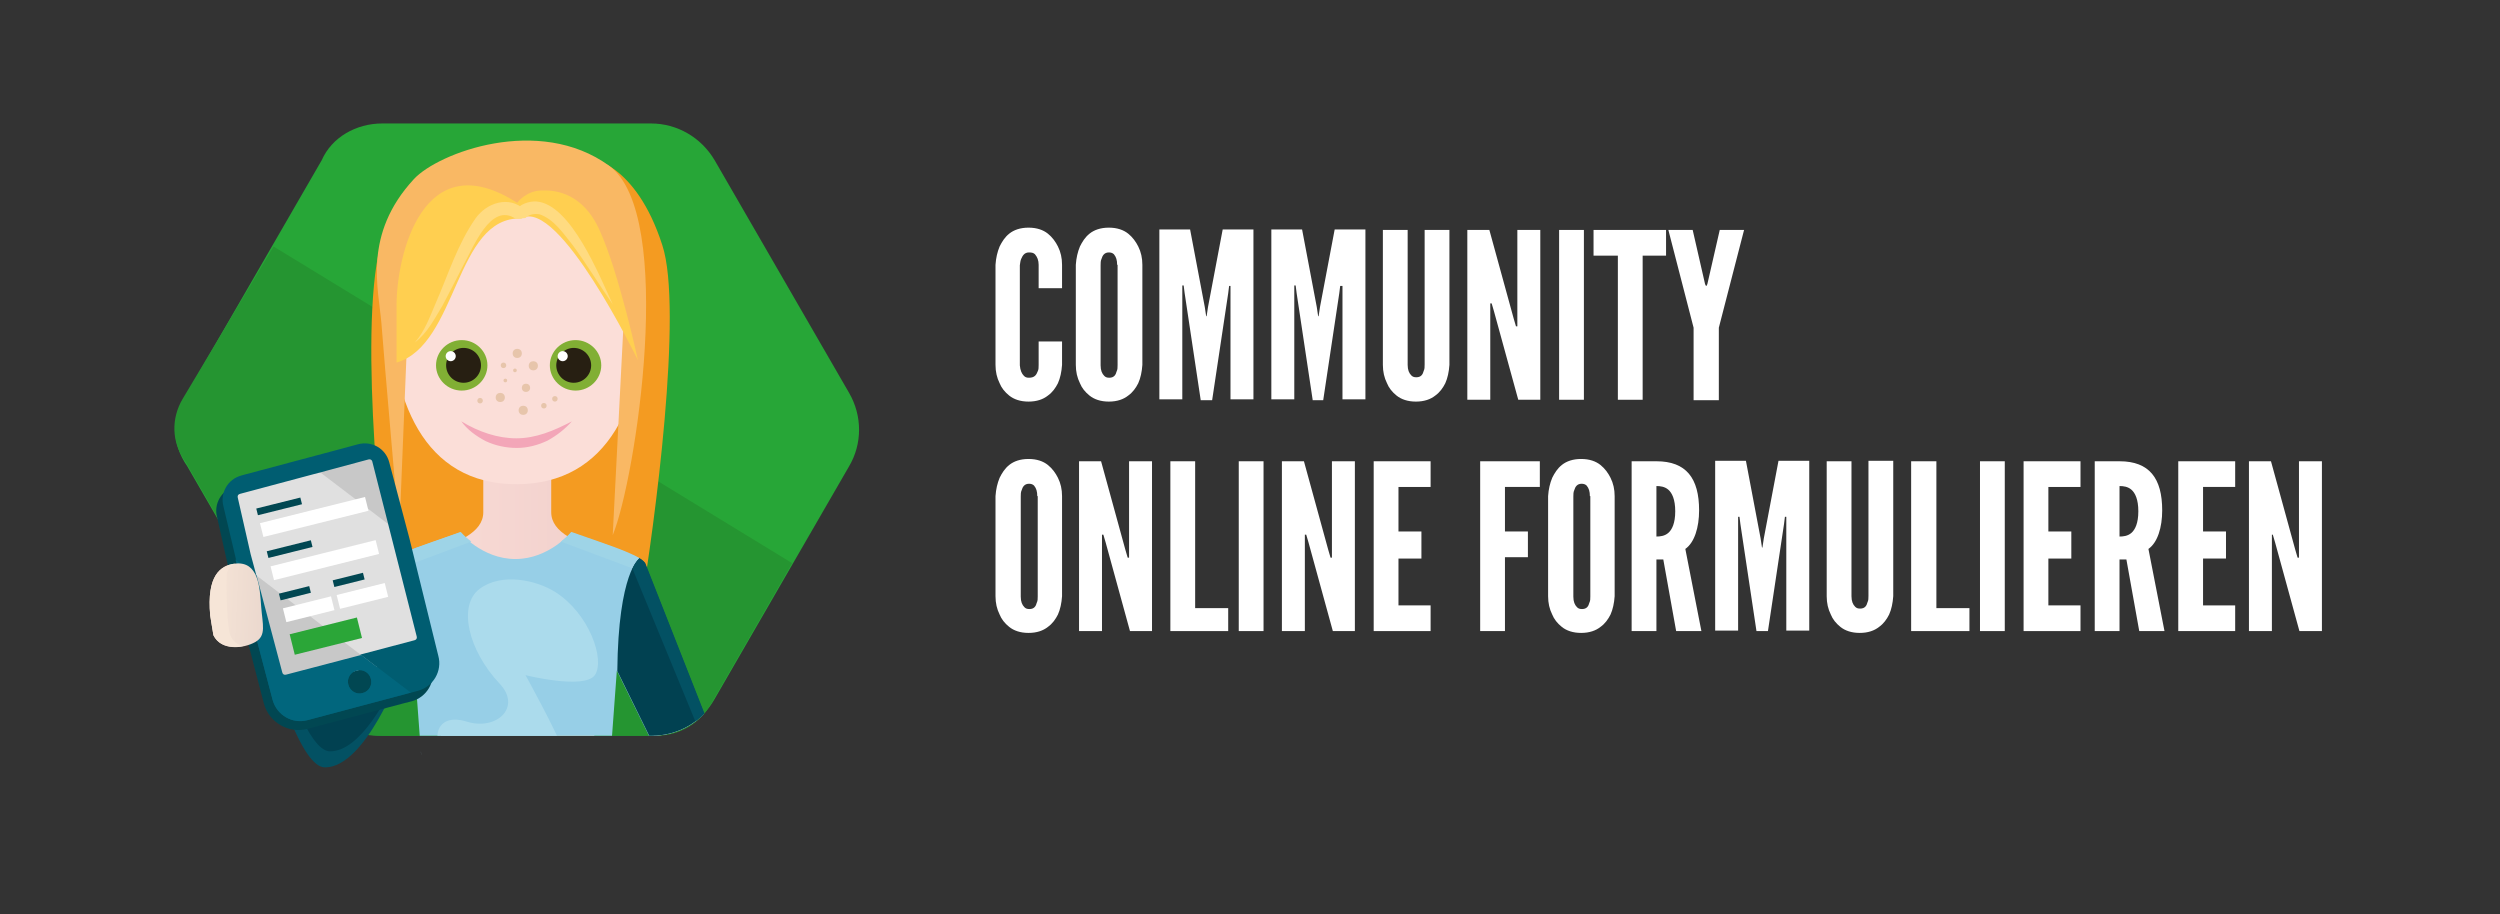 <?xml version="1.0" encoding="utf-8"?>
<!-- Generator: Adobe Illustrator 27.1.0, SVG Export Plug-In . SVG Version: 6.00 Build 0)  -->
<svg version="1.1" xmlns="http://www.w3.org/2000/svg" xmlns:xlink="http://www.w3.org/1999/xlink" x="0px" y="0px"
	 viewBox="0 0 544.7 199.2" style="enable-background:new 0 0 544.7 199.2;" xml:space="preserve">
<rect x="0" y="0" width="544.7" height="199.2" fill="#333333" stroke="none"/>
<style type="text/css">
	.st0{fill:#27A637;}
	.st1{fill:#259531;}
	.st2{clip-path:url(#SVGID_00000136405034211984898770000013767987712451937724_);fill:#014151;}
	.st3{clip-path:url(#SVGID_00000136405034211984898770000013767987712451937724_);fill:#035163;}
	.st4{clip-path:url(#SVGID_00000136405034211984898770000013767987712451937724_);fill:#F49B21;}
	
		.st5{clip-path:url(#SVGID_00000136405034211984898770000013767987712451937724_);fill:url(#SVGID_00000153695549738762435940000018202795628884495530_);}
	.st6{clip-path:url(#SVGID_00000136405034211984898770000013767987712451937724_);fill:#97CFE7;}
	.st7{clip-path:url(#SVGID_00000136405034211984898770000013767987712451937724_);fill:#9ED4E7;}
	.st8{clip-path:url(#SVGID_00000136405034211984898770000013767987712451937724_);fill:#ABDBEC;}
	.st9{clip-path:url(#SVGID_00000136405034211984898770000013767987712451937724_);fill:#FBDED8;}
	.st10{clip-path:url(#SVGID_00000136405034211984898770000013767987712451937724_);fill:#81AF34;}
	.st11{clip-path:url(#SVGID_00000136405034211984898770000013767987712451937724_);fill:#271F12;}
	.st12{clip-path:url(#SVGID_00000136405034211984898770000013767987712451937724_);fill:#FFFFFF;}
	.st13{clip-path:url(#SVGID_00000136405034211984898770000013767987712451937724_);fill:#F3A6B8;}
	.st14{clip-path:url(#SVGID_00000136405034211984898770000013767987712451937724_);fill:#E7C5AB;}
	.st15{clip-path:url(#SVGID_00000136405034211984898770000013767987712451937724_);fill:#F9B864;}
	.st16{clip-path:url(#SVGID_00000136405034211984898770000013767987712451937724_);fill:#FFCF50;}
	.st17{clip-path:url(#SVGID_00000136405034211984898770000013767987712451937724_);}
	.st18{fill:#FFDB81;}
	.st19{fill:#014752;}
	.st20{fill:#E0E0E0;}
	.st21{fill:#C8C8C8;}
	.st22{fill:#005D71;}
	.st23{fill:#01667D;}
	.st24{fill:#FFFFFF;}
	.st25{fill:#2BA638;}
	.st26{fill:url(#SVGID_00000031188353663948645940000009822390654165159354_);}
	.st27{fill:#F6E5D7;}
</style>
<g id="Layer_1">
</g>
<g id="Layer_2">
</g>
<g id="Layer_3">
</g>
<g id="tekst">
</g>
<g id="Layer_5">
	<g>
		<path class="st0" d="M141.8,26.9H83.3c-5.7,0-11,3-13.2,8L40.8,85.6c-3.5,4.9-3.5,11,0,16l29.3,50.7c2.2,4.9,7.5,8,13.2,8h58.6
			c5.7,0,11-3,13.8-8l29.3-50.7c2.9-4.9,2.9-11,0-16l-29.3-50.7C152.8,30,147.6,26.9,141.8,26.9z"/>
		<path class="st1" d="M154.9,153.4l17.7-30.7L59.6,53.7L39.8,86.9c-2.5,4.2-2.5,9.5,0.6,13.7l30.5,52.8c1.8,4.2,6.4,6.9,11.3,6.9
			H143C147.9,160.3,152.5,157.7,154.9,153.4z"/>
		<g>
			<defs>
				<path id="SVGID_1_" d="M141.8,26.9H83.3c-5.7,0-11,3-13.2,8L40.8,85.6c-3.5,4.9-3.5,11,0,16l23.6,64.5c1,2.3,20.4,3.6,25,1.2
					c5.7-2.9-1.1-7,2-7l50.6,0c5.7,0,11-3,13.8-8l29.3-50.7c2.9-4.9,2.9-11,0-16l-29.3-50.7C152.8,30,147.6,26.9,141.8,26.9z"/>
			</defs>
			<clipPath id="SVGID_00000181051781126566006500000006468011773913321127_">
				<use xlink:href="#SVGID_1_"  style="overflow:visible;"/>
			</clipPath>
			<path style="clip-path:url(#SVGID_00000181051781126566006500000006468011773913321127_);fill:#014151;" d="M60.2,147.3
				c0,0,5.4,19.1,10.6,19.1c8.9,0,16.5-20.8,16.5-20.8l-20.7-2L60.2,147.3z"/>
			<path style="clip-path:url(#SVGID_00000181051781126566006500000006468011773913321127_);fill:#035163;" d="M71.9,163.7
				c-4,0-8.2-11.6-9.9-16.7l-1.8,1.1c0,0,5.4,19.1,10.6,19.1c8.9,0,16.5-20.8,16.5-20.8l-0.3,0C84.4,152.2,78.5,163.7,71.9,163.7z"
				/>
			<path style="clip-path:url(#SVGID_00000181051781126566006500000006468011773913321127_);fill:#F49B21;" d="M85.9,127.4
				c0,0,0.9-4,7.3-6.1c6.4-2.1,13.3-4.8,13.3-9.4c0-2-0.3-4.9-0.3-7.2C90.9,101,85.3,84.7,85.3,65.1c0-22.2,18.6-26.7,27.8-26.7
				c0,0,0.1,0,0.1,0c0,0,0.1,0,0.2,0c9.2,0,20,5.5,20,27.7c0,19.3,1.7,30.4-13.2,34.3c0,2.3-3.2,9.3-3.2,11.4c0,4.6,10,7.2,16.4,9.4
				c3.6,1.2,5.3,9.7,6.2,11.1c3-17.6,9.3-65,4.7-78.9c-5.8-18-15.9-19-15.9-19l-14.3-3.2c0,0-22.7,0-30.2,18.9
				c-6.3,16-1,65.3,0.8,79.8L85.9,127.4z"/>
			
				<linearGradient id="SVGID_00000085214297333668144980000012481793241546702726_" gradientUnits="userSpaceOnUse" x1="82.171" y1="133.155" x2="156.25" y2="133.155">
				<stop  offset="0" style="stop-color:#FBDED8"/>
				<stop  offset="1" style="stop-color:#ECC9C6"/>
			</linearGradient>
			
				<path style="clip-path:url(#SVGID_00000181051781126566006500000006468011773913321127_);fill:url(#SVGID_00000085214297333668144980000012481793241546702726_);" d="
				M139.4,126.5c0,0-0.8-3.9-7.2-6.1c-6.4-2.1-12.1-4.3-12.1-8.8c0-4.5,0-11.9,0-11.9h-7.4h-7.4c0,0,0,7.4,0,11.9
				c0,4.5-5.7,6.7-12.1,8.8c-6.4,2.1-7.2,6.1-7.2,6.1l-3.8,9.3l8.7,8.9l2.2-1.9l4.1,23.9l15.5,0l15.5,0l5.3-26.6l11.8,26.6h11
				L139.4,126.5z"/>
			<path style="clip-path:url(#SVGID_00000181051781126566006500000006468011773913321127_);fill:#97CFE7;" d="M90.4,146.1
				L90.4,146.1l1.5,20.3h41l1.5-20.3l10,20.3h13.2l-17.2-43.7c0,0-0.3-0.8-2.5-1.7c-2.9-1.3-2.9-1.3-13.5-5c0,0-4.8,5.8-12.1,5.8
				c-7.3,0-12.1-5.8-12.1-5.8c-10.5,3.7-10.6,3.7-13.5,5c-2.1,1-2.5,1.7-2.5,1.7l-3.1,8L90.4,146.1z"/>
			<path style="clip-path:url(#SVGID_00000181051781126566006500000006468011773913321127_);fill:#014151;" d="M157.7,166.4
				l-17.2-43.7c0,0-0.2-0.4-1.2-1.1c0,0-4.6,3.1-4.8,24.6l10,20.3H157.7z"/>
			<path style="clip-path:url(#SVGID_00000181051781126566006500000006468011773913321127_);fill:#035163;" d="M139.3,121.6
				c0,0-0.7,0.5-1.5,2.3l17.5,42.5h2.5l-17.2-43.7C140.5,122.6,140.3,122.2,139.3,121.6z"/>
			<path style="clip-path:url(#SVGID_00000181051781126566006500000006468011773913321127_);fill:#9ED4E7;" d="M139.3,121.6
				c-0.3-0.2-0.7-0.4-1.3-0.7c-2.9-1.3-2.9-1.3-13.5-5c0,0-0.8,1-2.3,2.1l15.5,5.8C138.5,122.2,139.3,121.6,139.3,121.6z"/>
			<path style="clip-path:url(#SVGID_00000181051781126566006500000006468011773913321127_);fill:#9ED4E7;" d="M85.6,121.6
				c0.3-0.2,0.7-0.4,1.3-0.7c2.9-1.3,2.9-1.3,13.5-5c0,0,0.8,1,2.3,2.1l-15.5,5.8C86.4,122.2,85.6,121.6,85.6,121.6z"/>
			<path style="clip-path:url(#SVGID_00000181051781126566006500000006468011773913321127_);fill:#ABDBEC;" d="M121,129
				c-4.1-2.6-11.7-4.3-16.5-0.7c-4.8,3.6-2.5,13.4,4.4,20.7c4.8,5.1-0.7,10.3-7.3,8.2c-5.7-1.8-8.6,2.5-4.1,9.4h26
				c0-0.8-0.2-1.6-0.5-2.5c-1.7-4.7-8.5-17-8.5-17s12.8,3.2,15.1,0C131.9,143.8,128.4,133.7,121,129z"/>
			<path style="clip-path:url(#SVGID_00000181051781126566006500000006468011773913321127_);fill:#FBDED8;" d="M140.5,65.4
				c0,22.1-7.8,40.1-28,40.1c-20.2,0-27.6-18.3-27.6-40.4c0-22.1,18.8-24.4,27.9-24.4S140.5,43.3,140.5,65.4z"/>
			<path style="clip-path:url(#SVGID_00000181051781126566006500000006468011773913321127_);fill:#81AF34;" d="M106.2,79.6
				c0,3-2.5,5.5-5.6,5.5c-3.1,0-5.6-2.5-5.6-5.5c0-3,2.5-5.5,5.6-5.5C103.7,74.1,106.2,76.6,106.2,79.6z"/>
			<path style="clip-path:url(#SVGID_00000181051781126566006500000006468011773913321127_);fill:#271F12;" d="M104.8,79.6
				c0,2.1-1.7,3.8-3.8,3.8c-2.1,0-3.8-1.7-3.8-3.8c0-2.1,1.7-3.8,3.8-3.8C103.1,75.8,104.8,77.5,104.8,79.6z"/>
			<path style="clip-path:url(#SVGID_00000181051781126566006500000006468011773913321127_);fill:#FFFFFF;" d="M99.3,77.6
				c0,0.6-0.5,1.1-1.1,1.1c-0.6,0-1.1-0.5-1.1-1.1s0.5-1.1,1.1-1.1C98.8,76.5,99.3,77,99.3,77.6z"/>
			<path style="clip-path:url(#SVGID_00000181051781126566006500000006468011773913321127_);fill:#F3A6B8;" d="M100.5,91.8
				c3.8,2.3,7.9,3.7,12,3.7c4.2,0,8.1-1.6,12.1-3.7c-1.5,1.7-3.3,3.1-5.3,4.2c-2.1,1-4.4,1.6-6.7,1.6c-2.3,0-4.7-0.5-6.8-1.5
				C103.7,95,101.8,93.6,100.5,91.8z"/>
			<path style="clip-path:url(#SVGID_00000181051781126566006500000006468011773913321127_);fill:#81AF34;" d="M119.8,79.6
				c0,3,2.5,5.5,5.6,5.5c3.1,0,5.6-2.5,5.6-5.5c0-3-2.5-5.5-5.6-5.5C122.3,74.1,119.8,76.6,119.8,79.6z"/>
			<path style="clip-path:url(#SVGID_00000181051781126566006500000006468011773913321127_);fill:#271F12;" d="M121.2,79.6
				c0,2.1,1.7,3.8,3.8,3.8c2.1,0,3.8-1.7,3.8-3.8c0-2.1-1.7-3.8-3.8-3.8C123,75.8,121.2,77.5,121.2,79.6z"/>
			<path style="clip-path:url(#SVGID_00000181051781126566006500000006468011773913321127_);fill:#FFFFFF;" d="M121.5,77.6
				c0,0.6,0.5,1.1,1.1,1.1c0.6,0,1.1-0.5,1.1-1.1s-0.5-1.1-1.1-1.1C122,76.5,121.5,77,121.5,77.6z"/>
			
				<circle style="clip-path:url(#SVGID_00000181051781126566006500000006468011773913321127_);fill:#E7C5AB;" cx="114.6" cy="84.5" r="0.9"/>
			
				<circle style="clip-path:url(#SVGID_00000181051781126566006500000006468011773913321127_);fill:#E7C5AB;" cx="109" cy="86.6" r="1"/>
			
				<circle style="clip-path:url(#SVGID_00000181051781126566006500000006468011773913321127_);fill:#E7C5AB;" cx="112.7" cy="77" r="1"/>
			
				<circle style="clip-path:url(#SVGID_00000181051781126566006500000006468011773913321127_);fill:#E7C5AB;" cx="116.2" cy="79.7" r="1"/>
			
				<circle style="clip-path:url(#SVGID_00000181051781126566006500000006468011773913321127_);fill:#E7C5AB;" cx="109.7" cy="79.6" r="0.6"/>
			
				<circle style="clip-path:url(#SVGID_00000181051781126566006500000006468011773913321127_);fill:#E7C5AB;" cx="118.5" cy="88.4" r="0.6"/>
			
				<circle style="clip-path:url(#SVGID_00000181051781126566006500000006468011773913321127_);fill:#E7C5AB;" cx="114" cy="89.4" r="1"/>
			
				<circle style="clip-path:url(#SVGID_00000181051781126566006500000006468011773913321127_);fill:#E7C5AB;" cx="104.6" cy="87.3" r="0.6"/>
			
				<circle style="clip-path:url(#SVGID_00000181051781126566006500000006468011773913321127_);fill:#E7C5AB;" cx="120.9" cy="86.9" r="0.6"/>
			
				<circle style="clip-path:url(#SVGID_00000181051781126566006500000006468011773913321127_);fill:#E7C5AB;" cx="110.1" cy="82.9" r="0.4"/>
			
				<circle style="clip-path:url(#SVGID_00000181051781126566006500000006468011773913321127_);fill:#E7C5AB;" cx="112.2" cy="80.7" r="0.4"/>
			<path style="clip-path:url(#SVGID_00000181051781126566006500000006468011773913321127_);fill:#F49B21;" d="M107.4,115.5"/>
			<path style="clip-path:url(#SVGID_00000181051781126566006500000006468011773913321127_);fill:#F9B864;" d="M87,116
				c0,0-3.4-38.8-3.9-45.6C82.5,63,79,51.1,90.2,39c5.3-5.7,27.2-14,42.5-2.9c14.7,10.6,5.8,68.4,0.8,80.5l2.4-46.9L125,46.4
				l-11-1.9l-24.5,10L87,116z"/>
			<path style="clip-path:url(#SVGID_00000181051781126566006500000006468011773913321127_);fill:#FFCF50;" d="M130.7,50.3
				c-4.1-9.3-11.2-8.8-12.6-8.8c-3.4,0-5.4,2.6-5.4,2.7C92,30.9,86.4,55.9,86.4,66.5V79c13.4-3.9,12.7-31.9,27.2-31.4
				c8.1-4.8,25.4,30.9,25.4,30.9S134.9,59.6,130.7,50.3z"/>
			<g style="clip-path:url(#SVGID_00000181051781126566006500000006468011773913321127_);">
				<path class="st18" d="M90.4,74.6c2.2-2.5,3.3-5.7,4.6-8.7c2.7-6.2,4.7-12.7,8.6-18.3c2.4-3.4,7.3-5.1,10.7-1.9
					c0,0-2.1,0.2-2.1,0.2c1.1-1.4,3-2.1,4.7-2c7.5,0.6,13.7,16.2,16.6,22.4c-3-4.3-5.7-8.8-8.8-13c-2.1-2.6-4-5.5-7.1-6.6
					c-1.1-0.2-2.4,0-3.1,0.8c0,0-2.1,0.2-2.1,0.2c-5.5-3.8-9.3,6.3-11.4,10c-1.5,2.9-3,5.9-4.6,8.9C94.7,69.4,93.1,72.6,90.4,74.6
					L90.4,74.6z"/>
			</g>
		</g>
		<g>
			<path class="st19" d="M51.2,106l0.7-0.2l19.5-5.2l5.2-1.4c3-0.8,6,1,6.8,3.9l10.7,42.1c0.9,3.3-1.1,6.7-4.4,7.6l-1.6,0.4v0
				l-21.1,5.6c-4.1,1.1-8.4-1.4-9.5-5.5L50.9,128l-1-3.7l-2.6-11.6C46.5,109.8,48.3,106.7,51.2,106"/>
		</g>
		<polygon class="st20" points="60.8,150.6 92.8,142.1 81.7,98.4 49.7,106.9 		"/>
		<polygon class="st21" points="81.7,98.3 86.3,115.5 68.3,101.8 		"/>
		<g>
			<path class="st22" d="M54.6,120.7l-2.8-12.3c-0.1-0.4,0.1-0.7,0.5-0.8l18.7-5l9.3-2.5c0.4-0.1,0.7,0.1,0.8,0.4l9.7,38.2
				c0.1,0.4-0.1,0.7-0.5,0.8l-28,7.4c-0.4,0.1-0.7-0.1-0.8-0.5L54.6,120.7z M79,151c-1.4,0.4-2.8-0.5-3.1-1.8
				c-0.4-1.4,0.5-2.8,1.8-3.1c1.4-0.4,2.8,0.5,3.1,1.8C81.2,149.3,80.4,150.7,79,151 M52.6,103.6c-3,0.8-4.7,3.8-3.9,6.8l3.6,15.2v0
				l7.1,26.9c0.9,3.3,4.3,5.3,7.6,4.4l24.1-6.4c3.3-0.9,5.3-4.3,4.4-7.6l-6.3-25.6l-4.4-16.6c-0.8-3-3.8-4.7-6.8-3.9l-5.2,1.4
				l-19.5,5.2L52.6,103.6"/>
		</g>
		<polygon class="st21" points="55.4,126.9 55.1,124.8 82.2,145.4 78,144.4 63.1,149.9 59.4,146.8 		"/>
		<g>
			<path class="st23" d="M75.9,149.2c-0.4-1.4,0.5-2.8,1.8-3.1c1.4-0.4,2.8,0.5,3.1,1.8c0.4,1.4-0.5,2.8-1.8,3.1
				C77.7,151.4,76.3,150.6,75.9,149.2 M78.7,142.7L62.3,147c-0.4,0.1-0.7-0.1-0.8-0.5l-5.6-21.1l-4.6-3.5l1,3.7v0l7.1,26.9
				c0.9,3.3,4.3,5.3,7.6,4.4l22.5-6L78.7,142.7z"/>
		</g>
		
			<rect x="58.2" y="118.9" transform="matrix(0.97 -0.242 0.242 0.97 -27.105 18.861)" class="st19" width="9.9" height="1.5"/>
		
			<rect x="59" y="120.5" transform="matrix(0.97 -0.242 0.242 0.97 -27.439 20.788)" class="st24" width="23.6" height="3.1"/>
		
			<rect x="60.9" y="128.5" transform="matrix(0.97 -0.242 0.242 0.97 -29.394 19.438)" class="st19" width="6.8" height="1.5"/>
		
			<rect x="61.9" y="131.2" transform="matrix(0.97 -0.242 0.242 0.97 -30.152 20.26)" class="st24" width="10.8" height="3.1"/>
		
			<rect x="72.6" y="125.6" transform="matrix(0.97 -0.242 0.242 0.97 -28.331 22.179)" class="st19" width="6.8" height="1.5"/>
		
			<rect x="73.6" y="128.3" transform="matrix(0.97 -0.242 0.242 0.97 -29.09 23.001)" class="st24" width="10.8" height="3.1"/>
		
			<rect x="55.9" y="109.6" transform="matrix(0.97 -0.242 0.242 0.97 -24.912 18.017)" class="st19" width="9.9" height="1.5"/>
		
			<rect x="56.7" y="111.1" transform="matrix(0.97 -0.242 0.242 0.97 -25.245 19.944)" class="st24" width="23.6" height="3.1"/>
		
			<rect x="63.5" y="136.3" transform="matrix(0.97 -0.242 0.242 0.97 -31.467 21.351)" class="st25" width="15.1" height="4.6"/>
		<g>
			
				<linearGradient id="SVGID_00000024682695583231849370000013421970347130485417_" gradientUnits="userSpaceOnUse" x1="117.657" y1="7.788" x2="129.612" y2="7.788" gradientTransform="matrix(0.999 4.751780e-02 -4.751780e-02 0.999 -71.542 118.24)">
				<stop  offset="0" style="stop-color:#F6E5D7"/>
				<stop  offset="1" style="stop-color:#EBD8CE"/>
			</linearGradient>
			<path style="fill:url(#SVGID_00000024682695583231849370000013421970347130485417_);" d="M51.2,122.8c-3.2,0.4-6.2,2.6-5.4,11.3
				c0.1,0.8,0.4,2.4,0.7,4.3c1.7,3.5,6.6,2.9,9.1,1.5c2.5-1.4,1.6-3.8,1.3-7.8C56.6,128.1,56.4,122.2,51.2,122.8z"/>
			<path class="st27" d="M50.1,138.1c-0.8-2.9-0.8-11.3-0.7-12.9c0.1-1.6,1.8-2.4,1.8-2.4c-3.2,0.4-6.2,2.6-5.4,11.3
				c0.1,0.8,0.4,2.4,0.7,4.3c1.3,2.6,4.3,2.9,6.8,2.3C52.6,140.7,50.8,140.4,50.1,138.1z"/>
		</g>
	</g>
	<g>
		<path class="st24" d="M231.4,74.4v5.1c-0.1,1.5-0.4,2.9-0.9,4c-0.5,1-1.2,2-2.2,2.7c-1,0.8-2.4,1.3-4.2,1.3
			c-1.8,0-3.2-0.5-4.2-1.3c-1-0.8-1.7-1.7-2.1-2.7c-0.6-1.2-0.9-2.5-0.9-4V57.7c0.1-1.5,0.4-2.8,0.9-4c0.5-1,1.1-2,2.1-2.8
			c1-0.8,2.4-1.3,4.2-1.3c1.8,0,3.2,0.5,4.2,1.3c1,0.8,1.7,1.8,2.2,2.8c0.6,1.2,0.9,2.5,0.9,4v5.1h-5.1v-5.1c0-1-0.3-1.7-0.8-2.3
			c-0.3-0.3-0.7-0.4-1.3-0.4c-1,0-1.4,0.7-1.7,1.4c-0.2,0.4-0.2,0.9-0.3,1.4v21.8c0.1,1.1,0.4,1.8,0.9,2.3c0.3,0.3,0.6,0.4,1.1,0.4
			c1.2,0,1.6-0.6,1.9-1.4c0.2-0.4,0.2-0.8,0.2-1.4v-5.1H231.4z"/>
		<path class="st24" d="M248.9,79.5c-0.1,1.5-0.4,2.9-0.9,4c-0.5,1-1.2,2-2.2,2.7c-1,0.8-2.4,1.3-4.2,1.3c-1.8,0-3.2-0.5-4.2-1.3
			c-1-0.8-1.7-1.7-2.1-2.7c-0.6-1.2-0.9-2.5-0.9-4V57.7c0.1-1.5,0.4-2.8,0.9-4c0.5-1,1.1-2,2.1-2.8c1-0.8,2.4-1.3,4.2-1.3
			c1.8,0,3.2,0.5,4.2,1.3c1,0.8,1.7,1.8,2.2,2.8c0.6,1.2,0.9,2.5,0.9,4V79.5z M243.4,57.7c0-1-0.2-1.7-0.7-2.3
			c-0.3-0.3-0.7-0.4-1.1-0.4c-1,0-1.4,0.7-1.6,1.4c-0.2,0.4-0.2,0.9-0.2,1.4v21.8c0,1.1,0.3,1.8,0.8,2.3c0.3,0.3,0.6,0.4,1.1,0.4
			c1,0,1.4-0.6,1.6-1.4c0.2-0.4,0.2-0.8,0.2-1.4V57.7z"/>
		<path class="st24" d="M261.6,87.1l-3.5-23.3l-0.2-1.6h-0.3v24.8h-5v-37h6.7l3.2,16.9l0.3,2h0.1l0.3-2l3.2-16.9h6.7v37h-5V62.3
			h-0.3l-0.2,1.6l-3.5,23.3H261.6z"/>
		<path class="st24" d="M286,87.1l-3.5-23.3l-0.2-1.6H282v24.8h-5v-37h6.7l3.2,16.9l0.3,2h0.1l0.3-2l3.2-16.9h6.7v37h-5V62.3H292
			l-0.2,1.6l-3.5,23.3H286z"/>
		<path class="st24" d="M315.8,50.1v29.4c-0.1,1.5-0.4,2.9-0.9,4c-0.5,1-1.2,2-2.2,2.7c-1,0.8-2.4,1.3-4.2,1.3
			c-1.8,0-3.2-0.5-4.2-1.3c-1-0.8-1.7-1.7-2.1-2.7c-0.6-1.2-0.9-2.5-0.9-4V50.1h5.4v29.4c0,1.1,0.3,1.8,0.8,2.3
			c0.3,0.3,0.6,0.4,1.1,0.4c1,0,1.4-0.6,1.6-1.4c0.2-0.4,0.2-0.8,0.2-1.4V50.1H315.8z"/>
		<path class="st24" d="M325.5,67.8l-0.5-1.7h-0.3v21h-5v-37h4.8l5.3,19.3l0.5,1.7h0.3v-21h5v37h-4.8L325.5,67.8z"/>
		<path class="st24" d="M339.7,50.1h5.4v37h-5.4V50.1z"/>
		<path class="st24" d="M347.2,55.7v-5.6H363v5.6h-5.1v31.4h-5.4V55.7H347.2z"/>
		<path class="st24" d="M371.5,61.9l0.2,0.4h0.1l0.2-0.4l2.7-11.8h5.3l-5.5,21.3v15.8H369V71.4l-5.5-21.3h5.3L371.5,61.9z"/>
		<path class="st24" d="M231.4,129.9c-0.1,1.5-0.4,2.9-0.9,4c-0.5,1-1.2,2-2.2,2.7c-1,0.8-2.4,1.3-4.2,1.3c-1.8,0-3.2-0.5-4.2-1.3
			c-1-0.8-1.7-1.7-2.1-2.7c-0.6-1.2-0.9-2.5-0.9-4v-21.8c0.1-1.5,0.4-2.8,0.9-4c0.5-1,1.1-2,2.1-2.8s2.4-1.3,4.2-1.3
			c1.8,0,3.2,0.5,4.2,1.3c1,0.8,1.7,1.8,2.2,2.8c0.6,1.2,0.9,2.5,0.9,4V129.9z M226,108.1c0-1-0.2-1.7-0.7-2.3
			c-0.3-0.3-0.7-0.4-1.1-0.4c-1,0-1.4,0.7-1.6,1.4c-0.2,0.4-0.2,0.9-0.2,1.4v21.8c0,1.1,0.3,1.8,0.8,2.3c0.3,0.3,0.6,0.4,1.1,0.4
			c1,0,1.4-0.6,1.6-1.4c0.2-0.4,0.2-0.8,0.2-1.4V108.1z"/>
		<path class="st24" d="M240.9,118.2l-0.5-1.7h-0.3v21h-5v-37h4.8l5.3,19.3l0.5,1.7h0.3v-21h5v37h-4.8L240.9,118.2z"/>
		<path class="st24" d="M255,100.5h5.4v32h7.2v5H255V100.5z"/>
		<path class="st24" d="M269.9,100.5h5.4v37h-5.4V100.5z"/>
		<path class="st24" d="M285.1,118.2l-0.5-1.7h-0.3v21h-5v-37h4.8l5.3,19.3l0.5,1.7h0.3v-21h5v37h-4.8L285.1,118.2z"/>
		<path class="st24" d="M299.3,100.5h12.4v5.6h-7v9.7h5v5.9h-5v10.2h7v5.6h-12.4V100.5z"/>
		<path class="st24" d="M335.4,106.1h-7.5v9.7h5v5.6h-5v16.1h-5.4v-37h13V106.1z"/>
		<path class="st24" d="M351.8,129.9c-0.1,1.5-0.4,2.9-0.9,4c-0.5,1-1.2,2-2.2,2.7c-1,0.8-2.4,1.3-4.2,1.3c-1.8,0-3.2-0.5-4.2-1.3
			c-1-0.8-1.7-1.7-2.1-2.7c-0.6-1.2-0.9-2.5-0.9-4v-21.8c0.1-1.5,0.4-2.8,0.9-4c0.5-1,1.1-2,2.1-2.8c1-0.8,2.4-1.3,4.2-1.3
			c1.8,0,3.2,0.5,4.2,1.3s1.7,1.8,2.2,2.8c0.6,1.2,0.9,2.5,0.9,4V129.9z M346.4,108.1c0-1-0.2-1.7-0.7-2.3c-0.3-0.3-0.7-0.4-1.1-0.4
			c-1,0-1.4,0.7-1.6,1.4c-0.2,0.4-0.2,0.9-0.2,1.4v21.8c0,1.1,0.3,1.8,0.8,2.3c0.3,0.3,0.6,0.4,1.1,0.4c1,0,1.4-0.6,1.6-1.4
			c0.2-0.4,0.2-0.8,0.2-1.4V108.1z"/>
		<path class="st24" d="M365.2,137.5l-2.8-15.6h-1.5v15.6h-5.4v-37h5.4c6.5,0,9.3,3.7,9.3,10.7c0,3.7-1,7-3,8.4l3.5,17.9H365.2z
			 M360.9,116.9c0.8,0,1.8-0.1,2.6-0.8c0.8-0.7,1.5-2.1,1.5-4.7s-0.7-4-1.5-4.7c-0.8-0.7-1.8-0.8-2.6-0.8V116.9z"/>
		<path class="st24" d="M382.7,137.5l-3.5-23.3l-0.2-1.6h-0.3v24.8h-5v-37h6.7l3.2,16.9l0.3,2h0.1l0.3-2l3.2-16.9h6.7v37h-5v-24.8
			h-0.3l-0.2,1.6l-3.5,23.3H382.7z"/>
		<path class="st24" d="M412.5,100.5v29.4c-0.1,1.5-0.4,2.9-0.9,4c-0.5,1-1.2,2-2.2,2.7c-1,0.8-2.4,1.3-4.2,1.3s-3.2-0.5-4.2-1.3
			c-1-0.8-1.7-1.7-2.1-2.7c-0.6-1.2-0.9-2.5-0.9-4v-29.4h5.4v29.4c0,1.1,0.3,1.8,0.8,2.3c0.3,0.3,0.6,0.4,1.1,0.4
			c1,0,1.4-0.6,1.6-1.4c0.2-0.4,0.2-0.8,0.2-1.4v-29.4H412.5z"/>
		<path class="st24" d="M416.5,100.5h5.4v32h7.2v5h-12.7V100.5z"/>
		<path class="st24" d="M431.4,100.5h5.4v37h-5.4V100.5z"/>
		<path class="st24" d="M440.9,100.5h12.4v5.6h-7v9.7h5v5.9h-5v10.2h7v5.6h-12.4V100.5z"/>
		<path class="st24" d="M466.1,137.5l-2.8-15.6h-1.5v15.6h-5.4v-37h5.4c6.5,0,9.3,3.7,9.3,10.7c0,3.7-1,7-3,8.4l3.5,17.9H466.1z
			 M461.8,116.9c0.8,0,1.8-0.1,2.6-0.8c0.8-0.7,1.5-2.1,1.5-4.7s-0.7-4-1.5-4.7c-0.8-0.7-1.8-0.8-2.6-0.8V116.9z"/>
		<path class="st24" d="M474.5,100.5H487v5.6h-7v9.7h5v5.9h-5v10.2h7v5.6h-12.4V100.5z"/>
		<path class="st24" d="M495.7,118.2l-0.5-1.7H495v21h-5v-37h4.8l5.3,19.3l0.5,1.7h0.3v-21h5v37H501L495.7,118.2z"/>
	</g>
</g>
</svg>
